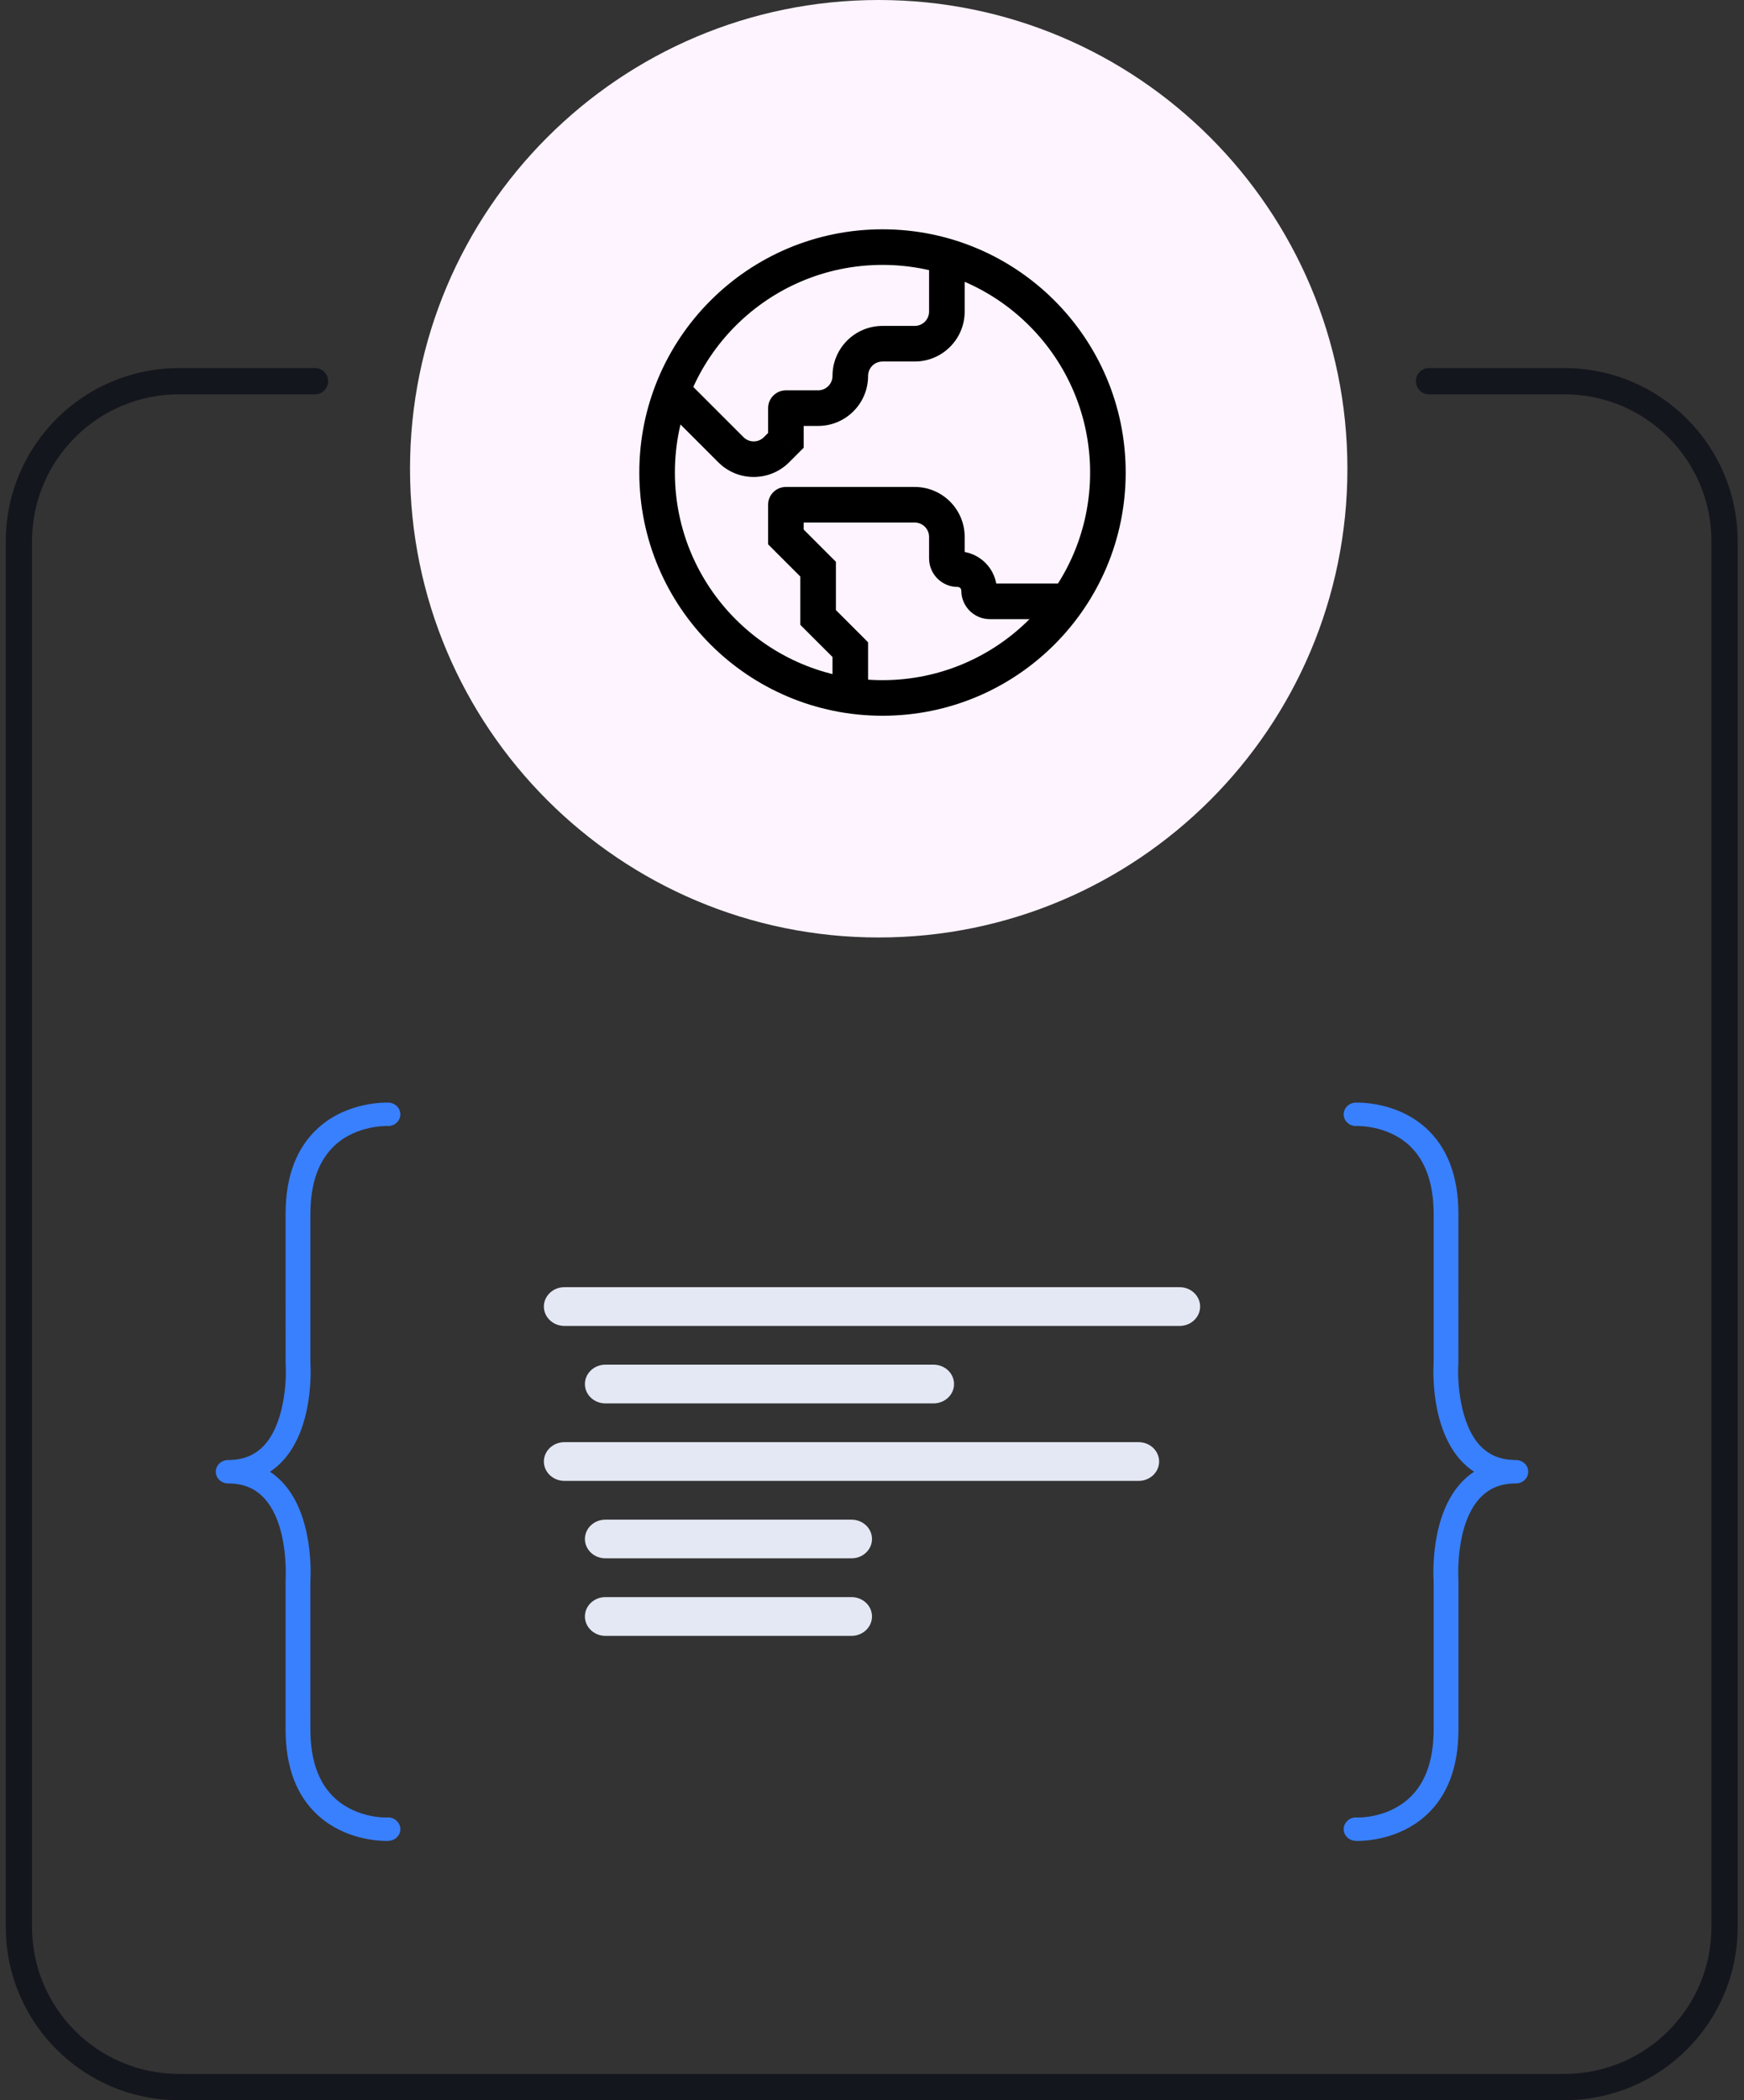 <svg width="49" height="59" viewBox="0 0 49 59" fill="none" xmlns="http://www.w3.org/2000/svg">
<rect x="0" y="0" width="49" height="59" fill="#333333" stroke="none"/>
<path fill-rule="evenodd" clip-rule="evenodd" d="M15.281 36.705C15.281 36.405 15.54 36.161 15.858 36.161H33.143C33.461 36.161 33.719 36.405 33.719 36.705C33.719 37.006 33.461 37.25 33.143 37.25H15.858C15.54 37.25 15.281 37.006 15.281 36.705ZM16.434 38.883C16.434 38.582 16.692 38.338 17.01 38.338H26.229C26.547 38.338 26.805 38.582 26.805 38.883C26.805 39.183 26.547 39.426 26.229 39.426H17.01C16.692 39.426 16.434 39.183 16.434 38.883ZM15.858 40.515C15.54 40.515 15.281 40.759 15.281 41.059C15.281 41.36 15.54 41.603 15.858 41.603H31.991C32.309 41.603 32.567 41.36 32.567 41.059C32.567 40.759 32.309 40.515 31.991 40.515H15.858ZM16.434 43.235C16.434 42.935 16.692 42.692 17.01 42.692H23.924C24.242 42.692 24.5 42.935 24.5 43.235C24.5 43.536 24.242 43.779 23.924 43.779H17.01C16.692 43.779 16.434 43.536 16.434 43.235ZM17.01 44.868C16.692 44.868 16.434 45.111 16.434 45.412C16.434 45.712 16.692 45.957 17.01 45.957H23.924C24.242 45.957 24.5 45.712 24.5 45.412C24.5 45.111 24.242 44.868 23.924 44.868H17.01Z" fill="#E4E8F4"/>
<path d="M6.411 41.017C6.219 41.017 6.063 41.164 6.063 41.346C6.063 41.528 6.219 41.675 6.411 41.675C6.817 41.675 7.136 41.799 7.388 42.053C8.124 42.795 8.025 44.353 8.024 44.391V48.589C8.024 49.647 8.335 50.462 8.947 51.011C9.682 51.671 10.61 51.718 10.857 51.718C10.891 51.718 10.912 51.716 10.918 51.716C11.11 51.707 11.258 51.552 11.248 51.37C11.238 51.188 11.071 51.048 10.882 51.058C10.872 51.063 10.05 51.093 9.427 50.534C8.958 50.114 8.721 49.459 8.721 48.589L8.72 44.413C8.726 44.338 8.841 42.556 7.899 41.604C7.802 41.506 7.696 41.419 7.585 41.346C7.696 41.272 7.802 41.187 7.899 41.088C8.841 40.136 8.726 38.354 8.721 38.301V34.103C8.721 33.237 8.957 32.585 9.422 32.163C10.037 31.606 10.871 31.633 10.883 31.633C11.075 31.645 11.238 31.503 11.248 31.322C11.257 31.14 11.11 30.986 10.918 30.976C10.87 30.976 9.785 30.93 8.948 31.681C8.335 32.231 8.024 33.046 8.024 34.103L8.025 38.323C8.056 38.757 8.003 40.019 7.39 40.638C7.137 40.893 6.817 41.017 6.411 41.017Z" fill="#3980FF"/>
<path d="M42.589 41.017C42.782 41.017 42.938 41.164 42.938 41.346C42.938 41.528 42.782 41.675 42.589 41.675C42.184 41.675 41.864 41.799 41.612 42.053C40.876 42.795 40.975 44.353 40.977 44.391V48.589C40.977 49.647 40.666 50.462 40.053 51.011C39.318 51.671 38.39 51.718 38.144 51.718C38.109 51.718 38.088 51.716 38.083 51.716C37.89 51.707 37.743 51.552 37.753 51.37C37.763 51.188 37.93 51.048 38.119 51.058C38.128 51.063 38.95 51.093 39.573 50.534C40.043 50.114 40.28 49.459 40.28 48.589L40.28 44.413C40.275 44.338 40.159 42.556 41.102 41.604C41.199 41.506 41.304 41.419 41.416 41.346C41.304 41.272 41.199 41.187 41.102 41.088C40.159 40.136 40.275 38.354 40.28 38.301V34.103C40.28 33.237 40.044 32.585 39.579 32.163C38.963 31.606 38.13 31.633 38.117 31.633C37.925 31.645 37.763 31.503 37.753 31.322C37.743 31.14 37.891 30.986 38.083 30.976C38.131 30.976 39.216 30.93 40.053 31.681C40.666 32.231 40.976 33.046 40.976 34.103L40.975 38.323C40.944 38.757 40.998 40.019 41.61 40.638C41.863 40.893 42.183 41.017 42.589 41.017Z" fill="#3980FF"/>
<path d="M39.786 10.769C39.815 10.946 39.966 11.078 40.145 11.078H43.956C46.237 11.078 48.085 12.927 48.085 15.207V54.135C48.085 56.415 46.237 58.263 43.956 58.263H5.029C2.749 58.263 0.9 56.415 0.9 54.135V15.207C0.9 12.927 2.749 11.078 5.029 11.078H8.855C9.034 11.078 9.186 10.946 9.215 10.769C9.251 10.546 9.081 10.341 8.855 10.341H5.029C2.341 10.341 0.163 12.519 0.163 15.207V54.135C0.163 56.822 2.341 59.001 5.029 59.001H43.956C46.644 59.001 48.822 56.822 48.822 54.135V15.207C48.822 12.519 46.644 10.341 43.956 10.341H40.145C39.919 10.341 39.75 10.546 39.786 10.769Z" fill="#14161D"/>
<path d="M24.689 26.337C31.961 26.337 37.857 20.441 37.857 13.169C37.857 5.896 31.961 0 24.689 0C17.416 0 11.52 5.896 11.52 13.169C11.52 20.441 17.416 26.337 24.689 26.337Z" fill="#FEF4FF"/>
<path d="M22.081 11.466V10.966C21.805 10.966 21.581 11.19 21.581 11.466H22.081ZM22.081 12.37L22.435 12.724L22.581 12.578V12.37H22.081ZM20.537 12.635L20.183 12.989L20.183 12.989L20.537 12.635ZM23.89 18.251H24.39V18.044L24.244 17.897L23.89 18.251ZM22.986 17.346H22.486V17.553L22.632 17.7L22.986 17.346ZM22.986 15.989H23.486V15.782L23.339 15.636L22.986 15.989ZM22.081 15.084H21.581V15.291L21.727 15.438L22.081 15.084ZM22.081 14.18V13.68C21.805 13.68 21.581 13.904 21.581 14.18H22.081ZM26.104 6.942V8.752H27.104V6.942H26.104ZM25.7 9.156H24.795V10.156H25.7V9.156ZM22.986 10.966H22.081V11.966H22.986V10.966ZM21.581 11.466V12.37H22.581V11.466H21.581ZM21.727 12.017L21.462 12.282L22.17 12.989L22.435 12.724L21.727 12.017ZM20.89 12.282L19.268 10.66L18.561 11.367L20.183 12.989L20.89 12.282ZM23.39 10.561C23.39 10.784 23.209 10.966 22.986 10.966V11.966C23.762 11.966 24.39 11.337 24.39 10.561H23.39ZM24.795 9.156C24.019 9.156 23.39 9.785 23.39 10.561H24.39C24.39 10.338 24.572 10.156 24.795 10.156V9.156ZM21.462 12.282C21.305 12.44 21.048 12.44 20.89 12.282L20.183 12.989C20.732 13.537 21.621 13.537 22.17 12.989L21.462 12.282ZM26.104 8.752C26.104 8.975 25.923 9.156 25.7 9.156V10.156C26.476 10.156 27.104 9.527 27.104 8.752H26.104ZM24.39 19.608V18.251H23.39V19.608H24.39ZM24.244 17.897L23.339 16.992L22.632 17.7L23.537 18.604L24.244 17.897ZM23.486 17.346V15.989H22.486V17.346H23.486ZM23.339 15.636L22.435 14.731L21.727 15.438L22.632 16.343L23.339 15.636ZM22.581 15.084V14.18H21.581V15.084H22.581ZM22.081 14.68H25.7V13.68H22.081V14.68ZM26.104 15.084V15.688H27.104V15.084H26.104ZM27.811 17.394H30.223V16.394H27.811V17.394ZM27.009 16.592C27.009 17.035 27.368 17.394 27.811 17.394V16.394C27.92 16.394 28.009 16.483 28.009 16.592H27.009ZM26.906 16.489C26.963 16.489 27.009 16.535 27.009 16.592H28.009C28.009 15.983 27.515 15.489 26.906 15.489V16.489ZM26.104 15.688C26.104 16.13 26.463 16.489 26.906 16.489V15.489C27.015 15.489 27.104 15.578 27.104 15.688H26.104ZM25.7 14.68C25.923 14.68 26.104 14.861 26.104 15.084H27.104C27.104 14.309 26.476 13.68 25.7 13.68V14.68ZM24.795 19.108C21.574 19.108 18.962 16.496 18.962 13.275H17.962C17.962 17.049 21.021 20.108 24.795 20.108V19.108ZM30.628 13.275C30.628 16.496 28.016 19.108 24.795 19.108V20.108C28.569 20.108 31.628 17.049 31.628 13.275H30.628ZM24.795 7.442C28.016 7.442 30.628 10.054 30.628 13.275H31.628C31.628 9.501 28.569 6.442 24.795 6.442V7.442ZM24.795 6.442C21.021 6.442 17.962 9.501 17.962 13.275H18.962C18.962 10.054 21.574 7.442 24.795 7.442V6.442Z" fill="black"/>
</svg>
